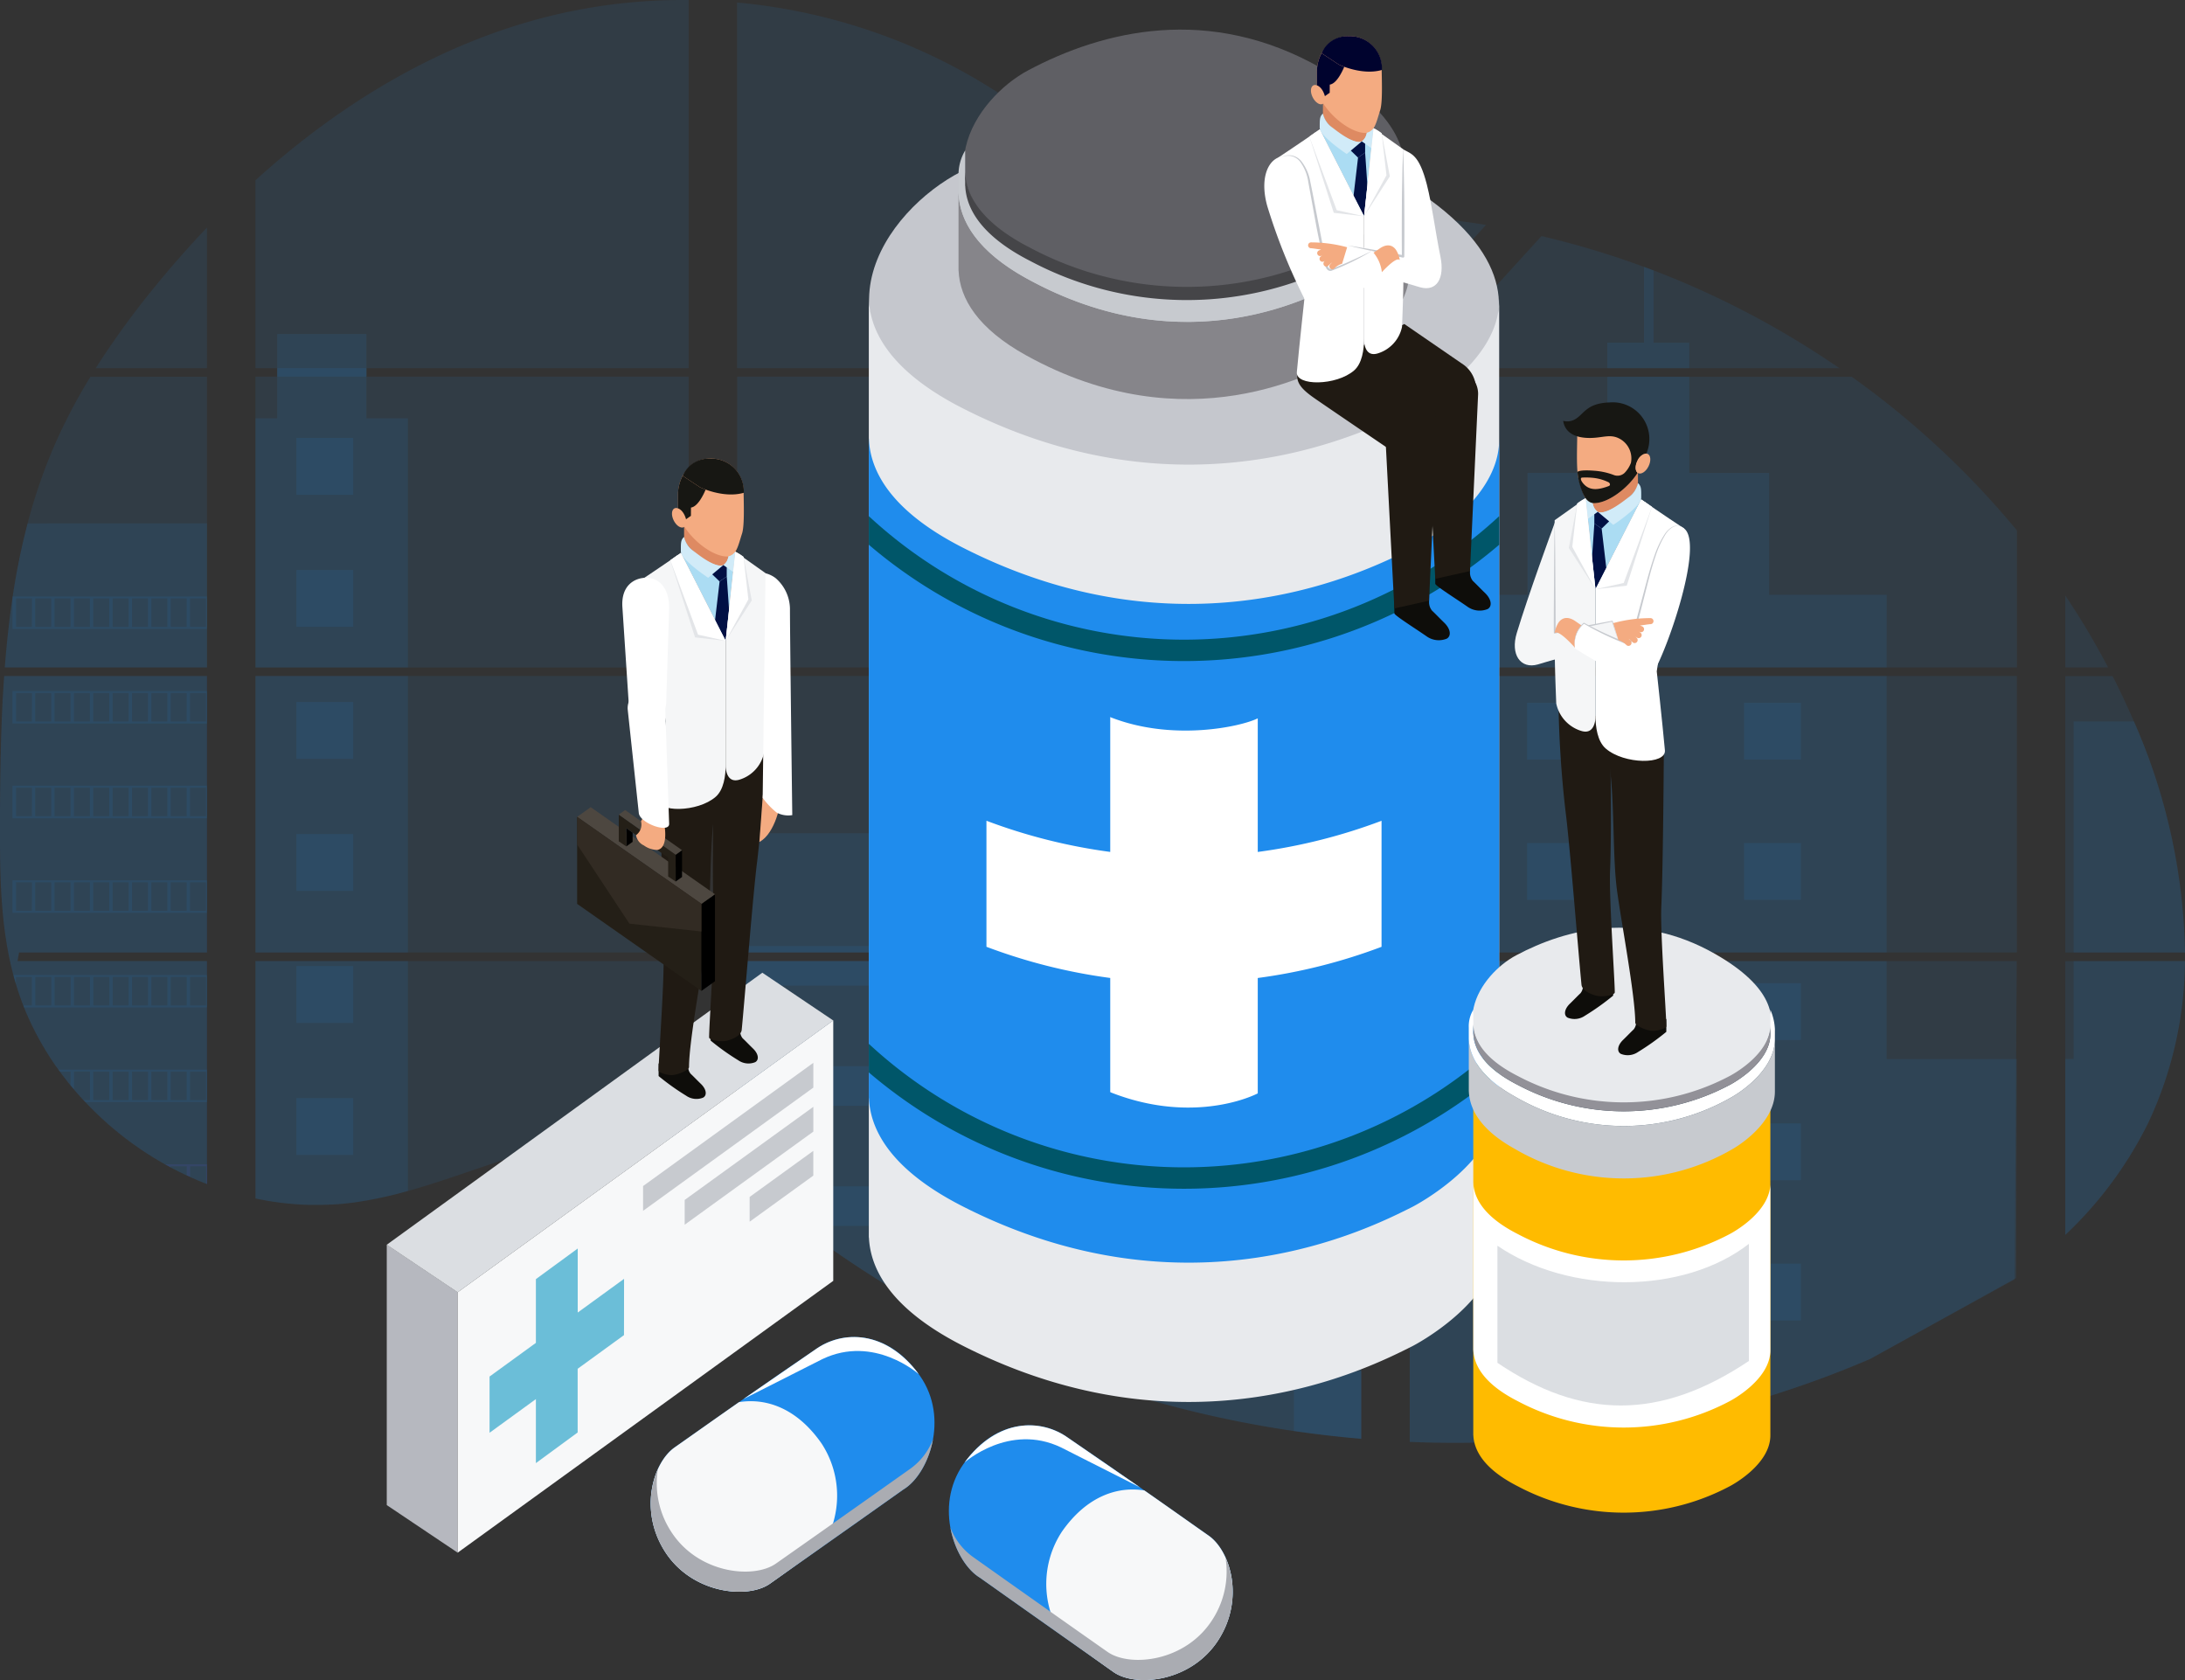 <svg xmlns="http://www.w3.org/2000/svg" width="282.929" height="217.519" viewBox="0 0 282.929 217.519">
  <rect x="0" y="0" width="282.929" height="217.519" fill="#333333" stroke="none"/>
  <g id="Group_6430" data-name="Group 6430" transform="translate(-47.919 -147.5)">
    <path id="Path_1246" data-name="Path 1246" d="M59.538,396.83H85.8v35.8H61.461c-.065.367-.127.738-.194,1.108H85.8v28.871c-.044-.013-.083-.028-.124-.044-.694-.274-1.382-.564-2.07-.875l-.44-.2q-1.035-.489-2.07-1.035c-.241-.127-.481-.259-.719-.393A43.067,43.067,0,0,1,70.058,452c-.088-.085-.171-.176-.259-.259-.419-.456-.831-.916-1.229-1.387l-.44-.518c-.471-.577-.926-1.17-1.369-1.77-.065-.088-.127-.176-.194-.259a38.528,38.528,0,0,1-4.451-8.048c-.036-.085-.067-.179-.1-.259q-.533-1.372-.945-2.769c-.119-.391-.233-.776-.331-1.183-.036-.119-.067-.235-.1-.352C59.173,429.456,59,423.5,59,417.577v-2.07c0-2.394.028-4.8.07-7.21,0-.624.026-1.245.039-1.871q.054-2.383.155-4.767c.016-.443.036-.882.06-1.322a7.492,7.492,0,0,1,.039-.761C59.424,398.654,59.476,397.741,59.538,396.83Z" transform="translate(-11.081 -161.805)" fill="#1f8ced" opacity="0.1"/>
    <path id="Path_1247" data-name="Path 1247" d="M121.307,190.659H106.9a109.212,109.212,0,0,1,7.663-10.548c2.14-2.629,4.4-5.191,6.744-7.66Z" transform="translate(-46.585 4.507)" fill="#1f8ced" opacity="0.1"/>
    <path id="Path_1248" data-name="Path 1248" d="M87.582,247.09v37.644H61.4c0-.109.018-.22.026-.329.023-.3.047-.6.072-.89.028-.347.06-.7.093-1.035s.07-.753.109-1.128.075-.756.119-1.131.083-.75.129-1.123.088-.751.137-1.123c.039-.311.08-.619.122-.929.06-.437.122-.877.189-1.312a1.21,1.21,0,0,1,.028-.194,89.521,89.521,0,0,1,1.928-9.451,69.9,69.9,0,0,1,3.248-9.575,71.883,71.883,0,0,1,4.886-9.41Z" transform="translate(-12.86 -50.816)" fill="#1f8ced" opacity="0.1"/>
    <path id="Path_1249" data-name="Path 1249" d="M186.8,146.146v35.8h56.1v-35.8Zm0,36.906V213.8c.321.067.639.132.955.186.43.083.857.158,1.294.223.083.013.168.026.259.034.171.028.347.052.518.075.432.06.862.109,1.294.148.2.021.411.039.619.054l.5.039h0c.272.021.541.036.807.044.166,0,.331.016.5.021h1.845c.223,0,.445,0,.665-.021h.016a3.486,3.486,0,0,0,.463-.021,1.083,1.083,0,0,0,.129,0,2.676,2.676,0,0,0,.383-.018h.091l.867-.067c.285-.026.572-.06.862-.091l.59-.07a51.618,51.618,0,0,0,7.1-1.511c5.233-1.46,10.352-3.5,15.582-5,6.762-1.928,14.234-2.875,20.768-.518V183.052Zm56.1-76.763V58.628a72.118,72.118,0,0,0-18.227,2.138c-14.205,3.569-26.951,11.309-37.872,21.2v24.326h2.816v1.105H186.8v37.649h56.1V107.395H201.176V106.29Zm72.055-16.1a23.236,23.236,0,0,1-10.168-2.955c-6.043-3.287-10.869-8.362-16.263-12.645a74.666,74.666,0,0,0-39.36-15.639V106.29h80.083l.2-.21Zm7.3-1.294,7.735,8.488V86.671a30.691,30.691,0,0,0-7.725,2.215Zm7.735,132.535V183.052H313.5c-.044-.163-.088-.329-.14-.494.049.166.091.331.137.494H249.174v27.755c.611.453,1.214.929,1.812,1.413h0c.644.518,1.281,1.064,1.92,1.6l.644.533c.308.259.619.518.932.761q.932.756,1.881,1.491c.313.259.634.492.952.735a129.719,129.719,0,0,0,15.949,10.432q1.871,1.035,3.776,2.021c.846.432,1.7.862,2.552,1.278q1.925.939,3.882,1.812h0a142.553,142.553,0,0,0,37.784,11.006q4.345.642,8.724,1.009v-23.47h.259Zm-80.81-114.037v37.646h80.821V107.395Zm0,38.752v35.8h80.821v-35.8Zm87.094-59.522V98.575l9.873-10.833q-4.907-.792-9.873-1.131Zm0,59.535v35.788h78.608v-35.8Zm78.321,78.114.277-41.22h-78.6V245.31a140.964,140.964,0,0,0,15.191-.181h.088q3.623-.228,7.213-.662h.054a132.823,132.823,0,0,0,37.059-9.888m34.16-82.537c-.295-.7-.6-1.387-.916-2.07-.585-1.294-1.2-2.552-1.84-3.809h-6.133v35.786h15.507a77.358,77.358,0,0,0-6.61-29.919Zm-8.889,31.024V218.52a50.789,50.789,0,0,0,10.717-14.453,49.687,49.687,0,0,0,4.777-21.006Zm0-47.338v9.316H426.7a100.937,100.937,0,0,0-5.551-9.329Zm-53.311-42.08c-.409-.155-.818-.313-1.229-.466a112.217,112.217,0,0,0-13.279-3.991l-15.108,16.581h0l-.29.308.194.212h53.772a115.011,115.011,0,0,0-24.052-12.658Zm25.636,13.76h-56.1l-1.1,1.009v36.624h78.618V127.3a112.006,112.006,0,0,0-21.41-19.906Z" transform="translate(-105.807 88.876)" fill="#1f8ced" opacity="0.1"/>
    <path id="Path_1250" data-name="Path 1250" d="M87.582,320.46v18.656H61.4c0-.109.018-.22.026-.329.023-.3.047-.6.072-.89.028-.347.06-.7.093-1.035s.07-.753.109-1.128.075-.756.119-1.131.083-.75.129-1.123.088-.75.137-1.123c.039-.311.08-.619.122-.929.06-.437.122-.877.189-1.312a1.21,1.21,0,0,1,.028-.194,89.518,89.518,0,0,1,1.928-9.451Z" transform="translate(-12.86 -105.199)" fill="#1f8ced" opacity="0.1"/>
    <path id="Path_1251" data-name="Path 1251" d="M59.538,396.83H85.8v35.8H61.461c-.065.367-.127.738-.194,1.108H85.8v28.871c-.044-.013-.083-.028-.124-.044-.694-.274-1.382-.564-2.07-.875l-.44-.2q-1.035-.489-2.07-1.035c-.241-.127-.481-.259-.719-.393A43.067,43.067,0,0,1,70.058,452c-.088-.085-.171-.176-.259-.259-.419-.456-.831-.916-1.229-1.387l-.44-.518c-.471-.577-.926-1.17-1.369-1.77-.065-.088-.127-.176-.194-.259a38.528,38.528,0,0,1-4.451-8.048c-.036-.085-.067-.179-.1-.259q-.533-1.372-.945-2.769c-.119-.391-.233-.776-.331-1.183-.036-.119-.067-.235-.1-.352C59.173,429.456,59,423.5,59,417.577v-2.07c0-2.394.028-4.8.07-7.21,0-.624.026-1.245.039-1.871q.054-2.383.155-4.767c.016-.443.036-.882.06-1.322a7.492,7.492,0,0,1,.039-.761C59.424,398.654,59.476,397.741,59.538,396.83Z" transform="translate(-11.081 -161.805)" fill="#1f8ced" opacity="0.1"/>
    <path id="Path_1252" data-name="Path 1252" d="M159.308,178v32.256H139.56V178h2.816V167.08h11.558V178Z" transform="translate(-58.567 23.661)" fill="#1f8ced" opacity="0.1"/>
    <rect id="Rectangle_3814" data-name="Rectangle 3814" width="19.746" height="35.799" transform="translate(80.995 235.023)" fill="#1f8ced" opacity="0.1"/>
    <path id="Path_1253" data-name="Path 1253" d="M186.8,539.44h19.748V569.2a51.553,51.553,0,0,1-7.1,1.509l-.59.072c-.29.034-.577.062-.862.091s-.58.049-.867.067h-.091c-.124,0-.259.016-.38.018h-.132c-.155,0-.311.016-.466.021h0c-.22.013-.44.016-.665.018H193.56l-.5-.018c-.259,0-.538-.028-.807-.047h0l-.5-.036-.619-.057c-.435-.039-.867-.088-1.294-.148l-.518-.072-.259-.036c-.432-.067-.859-.14-1.294-.223-.318-.054-.634-.122-.955-.186Z" transform="translate(-105.807 -267.509)" fill="#1f8ced" opacity="0.1"/>
    <rect id="Rectangle_3815" data-name="Rectangle 3815" width="16.283" height="36.063" transform="translate(207.904 197.852)" fill="#1f8ced" opacity="0.1"/>
    <path id="Path_1254" data-name="Path 1254" d="M461.4,338.19v35.8H380.58V358.549h43.05v9.109h21.488V338.19Z" transform="translate(-237.213 -103.167)" fill="#1f8ced" opacity="0.1"/>
    <path id="Path_1255" data-name="Path 1255" d="M508.9,576.408h-.259v23.485q-4.374-.37-8.721-1.007a142.56,142.56,0,0,1-37.8-11.03q-5.21-2.345-10.207-5.119a130.26,130.26,0,0,1-15.952-10.432q-1.9-1.46-3.76-2.986c-.857-.707-1.708-1.431-2.57-2.135-.6-.484-1.2-.96-1.812-1.416V538.024h64.323c-.044-.166-.088-.331-.135-.494.049.163.1.329.14.494h16.493v38.369C508.729,576.4,508.814,576.4,508.9,576.408Z" transform="translate(-284.453 -266.093)" fill="#1f8ced" opacity="0.1"/>
    <path id="Path_1256" data-name="Path 1256" d="M873.83,205.238H863.22v-3.3h4.757V192.12q.619.225,1.232.463v9.358h4.622Z" transform="translate(-607.175 -10.072)" fill="#1f8ced" opacity="0.1"/>
    <path id="Path_1257" data-name="Path 1257" d="M826.118,284.734h-52.09l.018.013-.023-.013H764.36V248.671H767.1v26.656h12.513V259.54h10.336V247.09h10.61v12.461h10.336v15.786h15.225Z" transform="translate(-533.899 -50.816)" fill="#1f8ced" opacity="0.1"/>
    <path id="Path_1258" data-name="Path 1258" d="M764.36,396.82v35.8h61.758v-35.8Zm78.523,77.943.085-28.338h-16.85V433.744H764.36v62.239a140.946,140.946,0,0,0,15.191-.181h.088q3.623-.228,7.213-.662h.054a132.823,132.823,0,0,0,37.059-9.888" transform="translate(-533.899 -161.797)" fill="#1f8ced" opacity="0.1"/>
    <path id="Path_1259" data-name="Path 1259" d="M1093.457,539.44h14.407a49.844,49.844,0,0,1-4.78,21A50.806,50.806,0,0,1,1092.37,574.9V552.123h1.087Z" transform="translate(-777.023 -267.509)" fill="#1f8ced" opacity="0.1"/>
    <path id="Path_1260" data-name="Path 1260" d="M1110.985,449.469H1096.57V419.55h7.8A77.454,77.454,0,0,1,1110.985,449.469Z" transform="translate(-780.136 -178.645)" fill="#1f8ced" opacity="0.1"/>
    <rect id="Rectangle_3816" data-name="Rectangle 3816" width="8.724" height="11.307" transform="translate(215.466 207.878)" fill="#1f8ced" opacity="0.1"/>
    <rect id="Rectangle_3817" data-name="Rectangle 3817" width="8.724" height="2.603" transform="translate(215.466 231.314)" fill="#1f8ced" opacity="0.1"/>
    <rect id="Rectangle_3818" data-name="Rectangle 3818" width="8.724" height="7.596" transform="translate(215.466 235.023)" fill="#1f8ced" opacity="0.1"/>
    <rect id="Rectangle_3819" data-name="Rectangle 3819" width="8.724" height="11.307" transform="translate(215.466 254.75)" fill="#1f8ced" opacity="0.1"/>
    <rect id="Rectangle_3820" data-name="Rectangle 3820" width="8.724" height="11.307" transform="translate(215.466 278.186)" fill="#1f8ced" opacity="0.1"/>
    <path id="Path_1261" data-name="Path 1261" d="M715.141,662.847a1.438,1.438,0,0,1,.259.016h-.259v2.627H706.42V654.17h8.721Z" transform="translate(-490.954 -352.547)" fill="#1f8ced" opacity="0.1"/>
    <path id="Path_1262" data-name="Path 1262" d="M715.141,744.71v8.734q-4.374-.37-8.721-1.007V744.71Z" transform="translate(-490.954 -419.656)" fill="#1f8ced" opacity="0.1"/>
    <rect id="Rectangle_3821" data-name="Rectangle 3821" width="37.388" height="0.831" transform="translate(143.367 269.993)" fill="#1f8ced" opacity="0.1"/>
    <rect id="Rectangle_3822" data-name="Rectangle 3822" width="37.388" height="3.183" transform="translate(143.367 271.929)" fill="#1f8ced" opacity="0.1"/>
    <rect id="Rectangle_3823" data-name="Rectangle 3823" width="37.388" height="5.119" transform="translate(143.367 285.547)" fill="#1f8ced" opacity="0.1"/>
    <path id="Path_1263" data-name="Path 1263" d="M470.386,652.15v5.119H441.143q-1.9-1.455-3.763-2.987c-.857-.706-1.705-1.431-2.57-2.132Z" transform="translate(-289.634 -351.05)" fill="#1f8ced" opacity="0.1"/>
    <path id="Path_1264" data-name="Path 1264" d="M534.211,712.218v5.114h-3.087q-5.2-2.347-10.2-5.122Z" transform="translate(-353.46 -395.567)" fill="#1f8ced" opacity="0.1"/>
    <rect id="Rectangle_3824" data-name="Rectangle 3824" width="7.36" height="7.36" transform="translate(245.654 238.493)" fill="#1f8ced" opacity="0.1"/>
    <rect id="Rectangle_3825" data-name="Rectangle 3825" width="7.36" height="7.36" transform="translate(86.295 204.2)" fill="#1f8ced" opacity="0.1"/>
    <rect id="Rectangle_3826" data-name="Rectangle 3826" width="7.36" height="7.36" transform="translate(86.295 221.296)" fill="#1f8ced" opacity="0.1"/>
    <rect id="Rectangle_3827" data-name="Rectangle 3827" width="7.36" height="7.36" transform="translate(86.295 238.392)" fill="#1f8ced" opacity="0.1"/>
    <rect id="Rectangle_3828" data-name="Rectangle 3828" width="7.36" height="7.36" transform="translate(86.295 255.485)" fill="#1f8ced" opacity="0.1"/>
    <rect id="Rectangle_3829" data-name="Rectangle 3829" width="7.36" height="7.36" transform="translate(86.295 272.581)" fill="#1f8ced" opacity="0.1"/>
    <rect id="Rectangle_3830" data-name="Rectangle 3830" width="7.36" height="7.36" transform="translate(86.295 289.677)" fill="#1f8ced" opacity="0.1"/>
    <rect id="Rectangle_3831" data-name="Rectangle 3831" width="7.36" height="7.36" transform="translate(273.751 238.493)" fill="#1f8ced" opacity="0.1"/>
    <rect id="Rectangle_3832" data-name="Rectangle 3832" width="7.36" height="7.36" transform="translate(245.654 256.647)" fill="#1f8ced" opacity="0.1"/>
    <rect id="Rectangle_3833" data-name="Rectangle 3833" width="7.36" height="7.36" transform="translate(273.751 256.647)" fill="#1f8ced" opacity="0.1"/>
    <rect id="Rectangle_3834" data-name="Rectangle 3834" width="7.36" height="7.36" transform="translate(245.654 274.799)" fill="#1f8ced" opacity="0.1"/>
    <rect id="Rectangle_3835" data-name="Rectangle 3835" width="7.36" height="7.36" transform="translate(273.751 274.799)" fill="#1f8ced" opacity="0.1"/>
    <rect id="Rectangle_3836" data-name="Rectangle 3836" width="7.36" height="7.36" transform="translate(245.654 292.953)" fill="#1f8ced" opacity="0.1"/>
    <rect id="Rectangle_3837" data-name="Rectangle 3837" width="7.36" height="7.36" transform="translate(273.751 292.953)" fill="#1f8ced" opacity="0.1"/>
    <rect id="Rectangle_3838" data-name="Rectangle 3838" width="7.36" height="7.36" transform="translate(245.654 311.107)" fill="#1f8ced" opacity="0.1"/>
    <rect id="Rectangle_3839" data-name="Rectangle 3839" width="7.36" height="7.36" transform="translate(273.751 311.107)" fill="#1f8ced" opacity="0.1"/>
    <path id="Path_1265" data-name="Path 1265" d="M775.83,707.076V702.33h7.357V706.4Z" transform="translate(-530.176 -373.071)" fill="#1f8ced" opacity="0.1"/>
    <path id="Path_1266" data-name="Path 1266" d="M65.24,357v4.211H90.428V357Zm2.51,3.947H65.7v-3.688h2.07Zm2.508,0h-2.07v-3.688h2.07Zm2.5,0H70.69v-3.688h2.07Zm2.508,0H73.2v-3.688h2.07Zm2.505,0H75.7v-3.688h2.07Zm2.508,0h-2.07v-3.688h2.07Zm2.508,0h-2.07v-3.688h2.07Zm2.505,0h-2.07v-3.688h2.07Zm2.505,0h-2.07v-3.688H87.8Zm2.505,0h-2.07v-3.688H90.3Z" transform="translate(-15.706 -132.283)" fill="#1f8ced" opacity="0.1"/>
    <path id="Path_1267" data-name="Path 1267" d="M65.24,404.34v4.211H90.428V404.34Zm2.51,3.944H65.7v-3.677h2.07Zm2.508,0h-2.07v-3.677h2.07Zm2.5,0H70.69v-3.677h2.07Zm2.508,0H73.2v-3.677h2.07Zm2.505,0H75.7v-3.677h2.07Zm2.508,0h-2.07v-3.677h2.07Zm2.508,0h-2.07v-3.677h2.07Zm2.505,0h-2.07v-3.677h2.07Zm2.505,0h-2.07v-3.677H87.8Zm2.505,0h-2.07v-3.677H90.3Z" transform="translate(-15.706 -167.371)" fill="#1f8ced" opacity="0.1"/>
    <path id="Path_1268" data-name="Path 1268" d="M65.24,451.7v4.218H90.428V451.7Zm2.51,3.944H65.7v-3.68h2.07Zm2.508,0h-2.07v-3.68h2.07Zm2.5,0H70.69v-3.68h2.07Zm2.508,0H73.2v-3.68h2.07Zm2.505,0H75.7v-3.68h2.07Zm2.508,0h-2.07v-3.68h2.07Zm2.508,0h-2.07v-3.68h2.07Zm2.505,0h-2.07v-3.68h2.07Zm2.505,0h-2.07v-3.68H87.8Zm2.505,0h-2.07v-3.68H90.3Z" transform="translate(-15.706 -202.475)" fill="#1f8ced" opacity="0.1"/>
    <path id="Path_1269" data-name="Path 1269" d="M65.24,499.06v4.205H90.428V499.06ZM67.75,503H65.7v-3.683h2.07Zm2.508,0h-2.07v-3.683h2.07Zm2.5,0H70.69v-3.683h2.07Zm2.508,0H73.2v-3.683h2.07Zm2.505,0H75.7v-3.683h2.07Zm2.508,0h-2.07v-3.683h2.07Zm2.508,0h-2.07v-3.683h2.07Zm2.505,0h-2.07v-3.683h2.07Zm2.505,0h-2.07v-3.683H87.8Zm2.505,0h-2.07v-3.683H90.3Z" transform="translate(-15.706 -237.579)" fill="#1f8ced" opacity="0.1"/>
    <path id="Path_1270" data-name="Path 1270" d="M65.66,546.41c.1.4.215.792.334,1.183v-.919h2.07v3.68H66.957c.034.085.067.179.1.259H90.74v-4.2Zm4.917,3.944h-2.07v-3.68h2.07Zm2.5,0h-2.07v-3.68h2.07Zm2.508,0H73.512v-3.68h2.07Zm2.505,0h-2.07v-3.68h2.07Zm2.508,0H78.53v-3.68H80.6Zm2.508,0h-2.07v-3.68h2.07Zm2.505,0h-2.07v-3.68h2.07Zm2.505,0h-2.07v-3.68h2.07Zm2.505,0h-2.07v-3.68h2.07Z" transform="translate(-16.017 -272.675)" fill="#1f8ced" opacity="0.1"/>
    <path id="Path_1271" data-name="Path 1271" d="M88.26,593.77c.065.083.127.176.194.259h1.369V595.8c.148.176.292.352.443.518v-2.3h2.07v3.693H91.5c.083.085.163.176.259.259H107.5v-4.2Zm6.576,3.941h-2.07v-3.677h2.07Zm2.508,0h-2.07v-3.677h2.07Zm2.508,0h-2.07v-3.677h2.07Zm2.505,0h-2.07v-3.677h2.07Zm2.505,0h-2.07v-3.677h2.07Zm2.505,0H105.3v-3.677h2.07Z" transform="translate(-32.769 -307.778)" fill="#1f8ced" opacity="0.1"/>
    <path id="Path_1272" data-name="Path 1272" d="M141.65,641.12c.236.135.476.259.719.393v-.129h2.07v1.165l.44.2v-1.369h2.07v2.239a.645.645,0,0,0,.124.047V641.12Z" transform="translate(-72.342 -342.875)" fill="#6c63ff" opacity="0.1"/>
    <path id="Path_1273" data-name="Path 1273" d="M354.03,281.539Zm-15.942,76.38Zm-16.633-38.863c.049.166.091.331.137.494h0C321.552,319.388,321.508,319.222,321.456,319.056Zm32.574-37.525ZM197.72,242.78v1.105h11.56V242.78ZM338.089,357.919Zm-16.633-38.863c.049.166.091.331.137.494h0C321.552,319.388,321.508,319.222,321.456,319.056Zm32.574-37.525Zm-15.942,76.38Zm-16.633-38.855c.049.166.091.331.137.494h0C321.552,319.388,321.508,319.222,321.456,319.056Z" transform="translate(-113.901 -47.622)" fill="#1f8ced" opacity="0.1"/>
    <path id="Path_1359" data-name="Path 1359" d="M881.39,451Z" transform="translate(-620.643 -201.956)" fill="#ffb0b1"/>
    <path id="Path_1360" data-name="Path 1360" d="M880.74,451.48l.078-.08Z" transform="translate(-620.161 -202.253)" fill="#ffb0b1"/>
    <path id="Path_1370" data-name="Path 1370" d="M861.607,428.943h0a.662.662,0,0,1,.831.43l2.241,7.06-.168,1.108.163.171.223-1.478-2.254-7.06a.663.663,0,0,0-.828-.43h0a.662.662,0,0,0-.344.259.9.9,0,0,1,.137-.06Z" transform="translate(-605.878 -185.437)" fill="#fff" opacity="0.1"/>
    <g id="Group_4807" data-name="Group 4807" transform="translate(160.42 151.334)">
      <g id="Group_4806" data-name="Group 4806" transform="translate(0)">
        <g id="Group_4802" data-name="Group 4802" transform="translate(0 11.202)">
          <path id="Path_1375" data-name="Path 1375" d="M181.636,70.126c-9.7,4.92-21.276,20.521.263,32.4,29.15,16.077,52.549,3.079,58.12.048.475-.264,27.55-15.585-4.1-32.806C215.116,58.449,195.459,63.12,181.636,70.126Z" transform="translate(-169.66 -62.95)" fill="#c5c7cd"/>
          <path id="Path_1376" data-name="Path 1376" d="M251.259,100.078c.138,8.261-10.934,14.024-11.235,14.175-5.573,2.794-28.988,14.762-58.157-.042-8.75-4.439-12.041-9.449-12.213-14.133h-.012v120.8a.7.7,0,0,1,0,.1v.567l.014-.014c.212,4.661,3.512,9.633,12.208,14.045,29.171,14.8,52.583,2.835,58.153.037.3-.152,11.29-5.869,11.24-14.076l.009.008V100.078Z" transform="translate(-169.643 -76.35)" fill="#e8eaed"/>
          <g id="Group_4801" data-name="Group 4801" transform="translate(0 41.762)">
            <path id="Path_1377" data-name="Path 1377" d="M251.262,128.295c.134,8.258-10.938,14.025-11.239,14.175-5.572,2.8-28.985,14.764-58.157-.042-8.747-4.439-12.041-9.449-12.21-14.133h-.014v84.73a.7.7,0,0,1,0,.1v.565l.014-.012c.206,4.661,3.509,9.633,12.208,14.043,29.174,14.8,52.583,2.838,58.156.04.3-.151,11.287-5.87,11.238-14.076l.009.006v-85.4Z" transform="translate(-169.643 -128.295)" fill="#1f8ced"/>
            <path id="Path_1378" data-name="Path 1378" d="M169.643,143.98v3.706a62.824,62.824,0,0,0,81.625,0v-3.7a60.075,60.075,0,0,1-81.625,0Z" transform="translate(-169.643 -133.956)" fill="#005669"/>
            <path id="Path_1379" data-name="Path 1379" d="M169.643,250.881v3.705a62.822,62.822,0,0,0,81.625,0v-3.7a60.075,60.075,0,0,1-81.625,0Z" transform="translate(-169.643 -172.536)" fill="#005669"/>
          </g>
        </g>
        <g id="Group_4805" data-name="Group 4805" transform="translate(11.614)">
          <path id="Path_1380" data-name="Path 1380" d="M197.229,50.687c-6.785,3.61-14.881,15.057.185,23.77,20.386,11.8,36.75,2.26,40.645.038.336-.193,19.267-11.435-2.866-24.07C220.646,42.119,206.9,45.547,197.229,50.687Z" transform="translate(-188.198 -45.422)" fill="#5f5f64"/>
          <g id="Group_4804" data-name="Group 4804" transform="translate(0 15.639)">
            <g id="Group_4803" data-name="Group 4803" transform="translate(0 5.49)">
              <path id="Path_1381" data-name="Path 1381" d="M246.208,78.482c.1,6.451-7.822,10.954-8.041,11.073-3.989,2.183-20.741,11.532-41.612-.031-6.26-3.471-8.615-7.384-8.738-11.042h0v10.08l.006-.013c.15,3.64,2.512,7.523,8.734,10.972,20.87,11.561,37.623,2.212,41.612.031.215-.116,8.076-4.586,8.041-11l.006.006V78.482Z" transform="translate(-187.815 -78.482)" fill="#86858a"/>
            </g>
            <path id="Path_1382" data-name="Path 1382" d="M246.214,73.6a10.705,10.705,0,0,0-.862-3.707v4.6l-.006-.006c.033,5.7-7.592,9.669-7.8,9.775a43.133,43.133,0,0,1-40.383-.027c-6.034-3.064-8.333-6.518-8.474-9.752l-.012.01V74.1a.346.346,0,0,0,0-.073V69.9a6.171,6.171,0,0,0-.858,3.38v2.106h0c.123,3.658,2.478,7.571,8.738,11.042,20.87,11.563,37.623,2.214,41.612.031.219-.119,8.14-4.622,8.041-11.073h.006V73.6Z" transform="translate(-187.815 -69.892)" fill="#c7cacf"/>
            <path id="Path_1383" data-name="Path 1383" d="M238.026,84.192a43.135,43.135,0,0,1-40.383-.027c-6.034-3.064-8.333-6.516-8.474-9.752l-.012.012v1.236a.347.347,0,0,1,0,.073v.394l.012-.01c.142,3.234,2.44,6.688,8.474,9.752a43.133,43.133,0,0,0,40.383.027c.212-.106,7.837-4.077,7.8-9.775l.006.006v-1.7l-.006-.006C245.862,80.116,238.237,84.086,238.026,84.192Z" transform="translate(-188.299 -71.524)" fill="#454548"/>
          </g>
        </g>
      </g>
      <path id="Path_1384" data-name="Path 1384" d="M244.636,198.117a72.375,72.375,0,0,1-16.029,4.036v-17.3c-2.151,1.076-10.97,3.01-18.993-.115a.821.821,0,0,1-.109-.058v17.469a72.47,72.47,0,0,1-16.029-4.036v16.319a72.365,72.365,0,0,0,16.029,4.037v14.772a.831.831,0,0,0,.109.058c9.443,3.706,16.842,1.188,18.993.114V218.473a72.271,72.271,0,0,0,16.029-4.037Z" transform="translate(-178.245 -95.682)" fill="#fff"/>
    </g>
    <g id="Group_4809" data-name="Group 4809" transform="translate(98 273.441)">
      <path id="Path_1385" data-name="Path 1385" d="M81.156,331.45l-9.182-6.161V291.564l9.182,6.162Z" transform="translate(-71.974 -256.361)" fill="#b6b8bf"/>
      <path id="Path_1386" data-name="Path 1386" d="M86.341,315.055l48.633-35.194V246.136l-48.633,35.2Z" transform="translate(-77.159 -239.966)" fill="#f7f8f9"/>
      <g id="Group_4808" data-name="Group 4808" transform="translate(33.189 11.665)">
        <path id="Path_1387" data-name="Path 1387" d="M123.905,273.9l22.046-15.954v-3.208l-22.046,15.954Z" transform="translate(-123.905 -254.735)" fill="#c7cacf"/>
        <path id="Path_1388" data-name="Path 1388" d="M132.336,275.708v3.208l16.658-12.054v-3.208Z" transform="translate(-126.948 -257.954)" fill="#c7cacf"/>
        <path id="Path_1389" data-name="Path 1389" d="M145.5,278.537v3.208l8.242-5.964v-3.208Z" transform="translate(-131.701 -261.173)" fill="#c7cacf"/>
      </g>
      <path id="Path_1390" data-name="Path 1390" d="M120.606,236.482h0L71.974,271.7l9.182,6.16h0l48.633-35.194Z" transform="translate(-71.974 -236.482)" fill="#dbdee2"/>
      <path id="Path_1391" data-name="Path 1391" d="M110.216,296.282l-6,4.36v-8.291L98.8,296.32v8.25l-6,4.359v7.28l6-4.359v8.29l5.408-3.968v-8.248l6-4.359Z" transform="translate(-79.489 -256.645)" fill="#6bbed8"/>
    </g>
    <g id="Group_4810" data-name="Group 4810" transform="translate(132.178 320.61)">
      <path id="Path_1392" data-name="Path 1392" d="M147.107,311.673c-7.287,4.931-11.623,8.043-18.558,12.907-2.769,1.943-4.678,8.081-1.273,13.454,3.481,5.493,10.707,6.227,13.6,4.2,7.509-5.267,17.29-12.2,17.29-12.2,3.242-1.937,6.01-9.191,2.157-14.711C156.063,309.21,150.214,309.57,147.107,311.673Z" transform="translate(-125.452 -310.288)" fill="#1f8ced"/>
      <path id="Path_1393" data-name="Path 1393" d="M147.565,328.749c-3.289-4.714-7.345-5.884-10.683-5.336-3.991,2.786-5.387,3.793-8.333,5.859-2.769,1.943-4.678,8.081-1.273,13.454,3.481,5.493,10.707,6.227,13.6,4.2,2.42-1.7,3.312-2.41,6.858-4.9A12.332,12.332,0,0,0,147.565,328.749Z" transform="translate(-125.452 -314.98)" fill="#f7f8f9"/>
      <path id="Path_1394" data-name="Path 1394" d="M158.948,334.9s-9.783,6.938-17.29,12.2c-2.9,2.029-10.121,1.3-13.6-4.2a11.458,11.458,0,0,1-1.674-8.044,11.314,11.314,0,0,0,.892,10.647c3.479,5.493,10.706,6.227,13.6,4.2,7.506-5.267,17.29-12.2,17.29-12.2,1.716-1.025,3.3-3.542,3.838-6.5A8.349,8.349,0,0,1,158.948,334.9Z" transform="translate(-125.452 -317.763)" fill="#aaacb2" style="mix-blend-mode: multiply;isolation: isolate"/>
      <path id="Path_1395" data-name="Path 1395" d="M153.512,311.928l-9.268,6.387,10.206-5.163c6.72-3.223,12.507,1.954,12.507,1.954C162.624,309.306,157.009,309.411,153.512,311.928Z" transform="translate(-132.234 -310.288)" fill="#fff" style="mix-blend-mode: soft-light;isolation: isolate"/>
    </g>
    <g id="Group_4811" data-name="Group 4811" transform="translate(170.786 332.04)">
      <path id="Path_1396" data-name="Path 1396" d="M200.955,329.559c7.288,4.932,11.623,8.043,18.558,12.907,2.77,1.944,4.678,8.081,1.274,13.454-3.482,5.493-10.707,6.227-13.6,4.2-7.51-5.267-17.291-12.206-17.291-12.206-3.242-1.937-6.011-9.191-2.156-14.711C192,327.095,197.847,327.455,200.955,329.559Z" transform="translate(-185.863 -328.173)" fill="#1f8ced"/>
      <path id="Path_1397" data-name="Path 1397" d="M207.615,346.635c3.289-4.715,7.346-5.884,10.684-5.336,3.991,2.786,5.386,3.792,8.332,5.859,2.77,1.944,4.678,8.081,1.274,13.454-3.482,5.493-10.707,6.227-13.6,4.2-2.421-1.7-3.313-2.411-6.859-4.9A12.335,12.335,0,0,1,207.615,346.635Z" transform="translate(-192.98 -332.865)" fill="#f7f8f9"/>
      <path id="Path_1398" data-name="Path 1398" d="M189.224,352.785s9.784,6.938,17.291,12.2c2.894,2.03,10.12,1.3,13.6-4.2a11.462,11.462,0,0,0,1.673-8.044A11.313,11.313,0,0,1,220.9,363.4c-3.48,5.493-10.707,6.227-13.6,4.2-7.507-5.267-17.291-12.206-17.291-12.206-1.716-1.025-3.3-3.542-3.838-6.5A8.358,8.358,0,0,0,189.224,352.785Z" transform="translate(-185.972 -335.649)" fill="#aaacb2" style="mix-blend-mode: multiply;isolation: isolate"/>
      <path id="Path_1399" data-name="Path 1399" d="M202.476,329.814l9.267,6.387-10.205-5.163c-6.721-3.223-12.508,1.953-12.508,1.953C193.363,327.191,198.979,327.3,202.476,329.814Z" transform="translate(-187.006 -328.173)" fill="#fff" style="mix-blend-mode: soft-light;isolation: isolate"/>
    </g>
    <g id="Group_4826" data-name="Group 4826" transform="translate(211.629 152.184)">
      <g id="Group_4814" data-name="Group 4814" transform="translate(9.699 37.27)">
        <path id="Path_1400" data-name="Path 1400" d="M281.092,110.364l-7.713-5.3-8.434,4.322,11.237,7.685c1.736,1.3,4.4.52,5.7-1.215A3.927,3.927,0,0,0,281.092,110.364Z" transform="translate(-264.946 -105.068)" fill="#201a13"/>
        <g id="Group_4813" data-name="Group 4813" transform="translate(12.439 30.405)">
          <g id="Group_4812" data-name="Group 4812">
            <path id="Path_1401" data-name="Path 1401" d="M291.19,159.14a2.716,2.716,0,0,1-2.583-.286c-1.36-.955-4.2-2.728-4.2-2.993v-3.218H288.9s.008,1.6.008,1.708a1.71,1.71,0,0,0,.375,1.155c.5.471.768.773,1.58,1.563C291.716,157.9,291.794,158.806,291.19,159.14Z" transform="translate(-284.409 -152.643)" fill="#0e0d0a"/>
          </g>
        </g>
        <path id="Path_1402" data-name="Path 1402" d="M288.29,140.408l1.05-22.887a3.156,3.156,0,1,0-6.311,0l-.331,2.944,1.094,20.946Z" transform="translate(-271.353 -108.423)" fill="#201a13"/>
      </g>
      <g id="Group_4817" data-name="Group 4817" transform="translate(4.262 40.794)">
        <path id="Path_1403" data-name="Path 1403" d="M272.727,116.188l-7.713-5.3-8.1-.309s-.256,1.713-.444,2.875c-.2,1.256.628,2.12,2.273,3.26,1.887,1.308,9.076,6.181,9.076,6.181,1.734,1.3,4.4.518,5.7-1.216A3.923,3.923,0,0,0,272.727,116.188Z" transform="translate(-256.438 -110.582)" fill="#201a13"/>
        <g id="Group_4816" data-name="Group 4816" transform="translate(12.581 30.716)">
          <g id="Group_4815" data-name="Group 4815">
            <path id="Path_1404" data-name="Path 1404" d="M282.906,165.14a2.72,2.72,0,0,1-2.585-.286c-1.363-.955-4.2-2.727-4.2-2.993v-3.217h4.492s.006,1.6.006,1.708a1.727,1.727,0,0,0,.375,1.153c.5.47.768.772,1.58,1.563C283.431,163.9,283.509,164.8,282.906,165.14Z" transform="translate(-276.124 -158.644)" fill="#0e0d0a"/>
          </g>
        </g>
        <path id="Path_1405" data-name="Path 1405" d="M280,146.406l1.051-22.886a3.157,3.157,0,1,0-6.314,0l-.328,2.944,1.094,20.945Z" transform="translate(-262.925 -114.112)" fill="#201a13"/>
      </g>
      <g id="Group_4822" data-name="Group 4822" transform="translate(1.796)">
        <g id="Group_4820" data-name="Group 4820">
          <path id="Path_1406" data-name="Path 1406" d="M261.009,65.542l6.963-.15L266.744,76.8Z" transform="translate(-255.621 -53.479)" fill="#abdcf3"/>
          <g id="Group_4818" data-name="Group 4818" transform="translate(0 11.913)">
            <path id="Path_1407" data-name="Path 1407" d="M271.208,65.392,269.98,76.8l0,16.059s0,2.225,1.749,1.7a4.573,4.573,0,0,0,3.169-3.456c.21-5.581.2-5.487.2-15.227l-.006-7.727Z" transform="translate(-258.858 -65.392)" fill="#fff"/>
            <path id="Path_1408" data-name="Path 1408" d="M263.7,76.882l-5.735-11.255c-2.365,1.661-5.388,3.655-5.388,3.655l2.242,9.882,1.2,8.007s-.694,6.316-1.022,9.889c-.164,1.82,5.116,1.788,7.424-.224,1.016-.89,1.281-2.65,1.281-4.157Z" transform="translate(-252.579 -65.477)" fill="#fff"/>
          </g>
          <g id="Group_4819" data-name="Group 4819" transform="translate(4.248)">
            <path id="Path_1409" data-name="Path 1409" d="M266.958,52.9a5.032,5.032,0,0,0-2.007-.41,3.55,3.55,0,0,0-3.3,3.764v2.592c0,1.246,2.716,3.31,4.385,3.644a.946.946,0,0,0,.646-.045,1.488,1.488,0,0,0,.481-.55,4.078,4.078,0,0,0,.248-1.06Z" transform="translate(-260.101 -48.823)" fill="#de8a62"/>
            <path id="Path_1410" data-name="Path 1410" d="M264.482,46.752c-2.4,0-4.054,2.225-4.054,4.621v1.692c0,2.678,3.882,6.215,6.279,6.215,1.2,0,1.423-1.441,1.909-2.924.353-1.074.2-4.161.2-5.481A4.161,4.161,0,0,0,264.482,46.752Z" transform="translate(-259.66 -46.752)" fill="#f4ab81"/>
            <path id="Path_1411" data-name="Path 1411" d="M260.838,57.542c.333.666.292,1.361-.09,1.552s-.963-.19-1.3-.856-.294-1.361.088-1.553S260.506,56.876,260.838,57.542Z" transform="translate(-259.226 -50.319)" fill="#f4ab81"/>
          </g>
          <path id="Path_1412" data-name="Path 1412" d="M261.418,62.435a3.077,3.077,0,0,0,1.2,1.791c1.068.839,2.929,2.21,3.829,1.808L264.5,67.663s-3.5-2.308-3.5-3.382C261.009,63.249,260.972,62.811,261.418,62.435Z" transform="translate(-255.621 -52.412)" fill="#d1ebf8"/>
          <path id="Path_1413" data-name="Path 1413" d="M270.175,65.993a1.776,1.776,0,0,1-.653,1.108l1.25.881.272-2.59A1.576,1.576,0,0,1,270.175,65.993Z" transform="translate(-258.694 -53.479)" fill="#d1ebf8"/>
        </g>
        <path id="Path_1414" data-name="Path 1414" d="M263.252,51.663,261.03,50.2a5.133,5.133,0,0,0-.6,2.419v1.692c0,.016,0,.033,0,.05.778.288,1.031,1.4,1.031,1.4l.624-.438.008-1.059c.869-.112,1.6-1.648,1.875-2.3A7.708,7.708,0,0,1,263.252,51.663Z" transform="translate(-255.412 -47.995)" fill="#00032e"/>
        <path id="Path_1415" data-name="Path 1415" d="M269.193,51.125h0c0-.088,0-.173,0-.25a4.162,4.162,0,0,0-4.341-4.123,3.625,3.625,0,0,0-3.481,2.2l2.222,1.466S266.575,51.88,269.193,51.125Z" transform="translate(-255.752 -46.752)" fill="#00032e"/>
        <g id="Group_4821" data-name="Group 4821" transform="translate(9.41 13.622)">
          <path id="Path_1416" data-name="Path 1416" d="M269.154,69.519V68.37l-.433-.3-1.419,1.19.933.906Z" transform="translate(-267.303 -68.066)" fill="#011044"/>
          <path id="Path_1417" data-name="Path 1417" d="M268.435,70.982l-.58,4.937,1.361,2.663.434-3.919-.3-4.324Z" transform="translate(-267.502 -68.887)" fill="#011044"/>
        </g>
        <path id="Path_1418" data-name="Path 1418" d="M262.062,76.612l-3.157-9.864.884-.634,6.2,10.944Z" transform="translate(-254.862 -53.74)" fill="#e3e5e8" style="mix-blend-mode: multiply;isolation: isolate"/>
        <path id="Path_1419" data-name="Path 1419" d="M269.983,76.8l3.337-5.172-1.057-5.574-1.053-.659Z" transform="translate(-258.86 -53.479)" fill="#e3e5e8" style="mix-blend-mode: multiply;isolation: isolate"/>
        <path id="Path_1420" data-name="Path 1420" d="M265.985,76.882l-3.541-.788-3.539-9.521,1.344-.946Z" transform="translate(-254.862 -53.564)" fill="#fff"/>
        <path id="Path_1421" data-name="Path 1421" d="M269.983,76.8l2.9-5.308-.619-5.437a4.53,4.53,0,0,0-1.053-.66Z" transform="translate(-258.86 -53.479)" fill="#fff"/>
      </g>
      <g id="Group_4825" data-name="Group 4825" transform="translate(0 14.67)">
        <path id="Path_1422" data-name="Path 1422" d="M278.244,83.595c-.687-3.371-1.088-6.719-1.765-9.363-.989-3.86-2.012-3.945-3.028-4.526V83.549l-7.214-1.434-.771,2.536,8.942,2.537,1.19.357C277.776,88.155,278.808,86.367,278.244,83.595Z" transform="translate(-255.434 -69.706)" fill="#fff"/>
        <g id="Group_4823" data-name="Group 4823" transform="translate(10.762)" style="mix-blend-mode: multiply;isolation: isolate">
          <path id="Path_1423" data-name="Path 1423" d="M273.822,69.706c.044,1.154.08,2.307.1,3.461s.052,2.307.052,3.461c.02,2.307.026,4.614,0,6.921a.155.155,0,0,1-.155.155.148.148,0,0,1-.029,0c-1.2-.24-2.4-.506-3.6-.766s-2.393-.536-3.587-.819c1.211.194,2.422.393,3.628.614s2.414.429,3.616.668l-.185.152c-.024-2.307-.017-4.614,0-6.921,0-1.154.036-2.307.052-3.461S273.778,70.86,273.822,69.706Z" transform="translate(-266.608 -69.706)" fill="#c7cacf"/>
        </g>
        <path id="Path_1424" data-name="Path 1424" d="M272.463,92.87s2.1-2.411,2.559-1.824a3.333,3.333,0,0,0-.523-1.381c-.522-.687-1.278-.68-2.069-.135s-1.3.893-1.3.893Z" transform="translate(-257.48 -76.718)" fill="#f4ab81"/>
        <path id="Path_1425" data-name="Path 1425" d="M265.006,86.961s-4.384,2.064-7.658,3.515a1.986,1.986,0,0,1-2.4-1.035,76.243,76.243,0,0,1-4.8-11.986c-.927-3.36-.029-5.648,1.418-6.262,2.559-1.087,3.525,1.352,3.882,3.165.468,2.381,1.756,9.656,2.227,10.885.175.458.414.583.8.437a45.779,45.779,0,0,0,5.174-2.461A4.779,4.779,0,0,1,265.006,86.961Z" transform="translate(-249.769 -70.146)" fill="#fff"/>
        <g id="Group_4824" data-name="Group 4824" transform="translate(1.95 0.744)" style="mix-blend-mode: multiply;isolation: isolate">
          <path id="Path_1426" data-name="Path 1426" d="M252.821,71.174a2.869,2.869,0,0,1,1.458-.293,2.126,2.126,0,0,1,1.333.693,5.949,5.949,0,0,1,1.22,2.746c.405,1.949.757,3.906,1.15,5.854.185.976.371,1.952.575,2.923.1.486.206.971.326,1.449a5.6,5.6,0,0,0,.208.695c.086.212.208.367.4.342a3.878,3.878,0,0,0,.67-.222l.689-.275c.458-.19.911-.39,1.363-.6q1.36-.606,2.689-1.288a31.916,31.916,0,0,1-5.387,2.649.572.572,0,0,1-.45-.141,1.053,1.053,0,0,1-.243-.358,5.717,5.717,0,0,1-.229-.73c-.127-.485-.237-.971-.345-1.458-.213-.973-.412-1.948-.605-2.924l-1.071-5.868a5.783,5.783,0,0,0-1.083-2.685,2,2,0,0,0-1.218-.722A2.822,2.822,0,0,0,252.821,71.174Z" transform="translate(-252.821 -70.869)" fill="#c7cacf"/>
        </g>
        <path id="Path_1427" data-name="Path 1427" d="M263.7,89.155a17.965,17.965,0,0,0-4.678-.63.38.38,0,0,0,.013.761c.213,0,1.108.158,1.317.167-.1.036-.2.073-.305.12a.379.379,0,0,0,.314.69c.038-.015.072-.026.109-.042-.066.044-.13.084-.195.134a.376.376,0,0,0-.07.532.367.367,0,0,0,.3.149.376.376,0,0,0,.229-.078c.058-.043.114-.077.17-.113-.061.061-.124.118-.183.186a.381.381,0,0,0,.291.626.374.374,0,0,0,.289-.134,2.118,2.118,0,0,1,.477-.408,2.834,2.834,0,0,0-.278.256.38.38,0,0,0,.561.514,2.348,2.348,0,0,1,.992-.6Z" transform="translate(-252.975 -76.497)" fill="#f4ab81"/>
      </g>
    </g>
    <g id="Group_4848" data-name="Group 4848" transform="translate(122.65 206.877)">
      <g id="Group_4837" data-name="Group 4837" transform="translate(7.982 0)">
        <g id="Group_4832" data-name="Group 4832" transform="translate(2.566 36.735)">
          <g id="Group_4828" data-name="Group 4828" transform="translate(0 41.582)">
            <g id="Group_4827" data-name="Group 4827">
              <path id="Path_1428" data-name="Path 1428" d="M132.818,259.292a2.312,2.312,0,0,1-2.194-.245,31.191,31.191,0,0,1-3.574-2.547v-1.626h3.821s.006.248.006.343a1.471,1.471,0,0,0,.318.982c.427.4.654.657,1.346,1.329C133.265,258.233,133.335,259.005,132.818,259.292Z" transform="translate(-127.049 -254.873)" fill="#0e0d0a"/>
            </g>
          </g>
          <g id="Group_4829" data-name="Group 4829" transform="translate(0 4.354)">
            <path id="Path_1429" data-name="Path 1429" d="M130.988,234.335c0,.2-.722.752-1.889.98-.792.155-2.05-.284-2.05-.546,0-1.591.78-11.882.633-15.154-.245-5.486-.323-20.364-.323-20.364l6.842-2.631a26.88,26.88,0,0,1-.092,6.319c-.467,4.527-.274,10.6-.8,14.549C132.807,221.31,130.988,230.868,130.988,234.335Z" transform="translate(-127.049 -196.621)" fill="#201a13"/>
          </g>
          <g id="Group_4831" data-name="Group 4831" transform="translate(6.744 36.99)">
            <g id="Group_4830" data-name="Group 4830">
              <path id="Path_1430" data-name="Path 1430" d="M143.37,252.107a2.311,2.311,0,0,1-2.2-.245,30.953,30.953,0,0,1-3.572-2.547v-1.626h3.821s0,.249,0,.344a1.467,1.467,0,0,0,.32.981c.427.4.653.657,1.345,1.33C143.817,251.048,143.885,251.821,143.37,252.107Z" transform="translate(-137.601 -247.688)" fill="#0e0d0a"/>
            </g>
          </g>
          <path id="Path_1431" data-name="Path 1431" d="M141.5,227.051c-.062.6-.86,1.1-1.843,1.374-.778.216-2.378-.03-2.378-.416,0-1.592.745-12.159.6-15.432-.247-5.485.017-18.414.017-18.414l6.535-4.354a136.088,136.088,0,0,1-.925,15.4C143,209.034,141.846,223.6,141.5,227.051Z" transform="translate(-130.739 -189.809)" fill="#201a13"/>
        </g>
        <g id="Group_4835" data-name="Group 4835">
          <path id="Path_1432" data-name="Path 1432" d="M131.561,151.345l7.048-.152-1.244,11.543Z" transform="translate(-126.112 -139.138)" fill="#abdcf3"/>
          <g id="Group_4833" data-name="Group 4833" transform="translate(0 12.055)">
            <path id="Path_1433" data-name="Path 1433" d="M141.886,151.193l-1.244,11.542v16.252s0,2.254,1.77,1.724a4.623,4.623,0,0,0,3.2-3.5c.212-5.649.21-5.553.21-15.413l-.007-7.819Z" transform="translate(-129.388 -151.193)" fill="#f5f6f7"/>
            <path id="Path_1434" data-name="Path 1434" d="M134.287,162.821l-5.8-11.39c-2.39,1.682-5.45,3.7-5.45,3.7l2.267,10,1.212,8.1s-.7,6.394-1.031,10.008c-.168,1.841,5.175,1.809,7.507-.226,1.032-.9,1.3-2.682,1.3-4.208Z" transform="translate(-123.034 -151.279)" fill="#f5f6f7"/>
          </g>
          <g id="Group_4834" data-name="Group 4834" transform="translate(4.298)">
            <path id="Path_1435" data-name="Path 1435" d="M137.585,138.553a5.086,5.086,0,0,0-2.03-.414,3.59,3.59,0,0,0-3.341,3.808v2.623c0,1.26,2.749,3.348,4.438,3.689a.976.976,0,0,0,.654-.046,1.553,1.553,0,0,0,.487-.557,4.179,4.179,0,0,0,.249-1.073Z" transform="translate(-130.645 -134.426)" fill="#de8a62"/>
            <path id="Path_1436" data-name="Path 1436" d="M135.079,132.33c-2.425,0-4.1,2.252-4.1,4.676v1.712c0,2.712,3.929,6.289,6.353,6.289,1.213,0,1.442-1.457,1.934-2.959.358-1.086.207-4.211.207-5.546A4.21,4.21,0,0,0,135.079,132.33Z" transform="translate(-130.197 -132.33)" fill="#f4ab81"/>
            <path id="Path_1437" data-name="Path 1437" d="M131.391,143.249c.337.674.295,1.377-.093,1.571s-.975-.194-1.312-.867-.295-1.377.094-1.572S131.055,142.576,131.391,143.249Z" transform="translate(-129.759 -135.939)" fill="#f4ab81"/>
          </g>
          <path id="Path_1438" data-name="Path 1438" d="M131.977,148.2a3.105,3.105,0,0,0,1.216,1.812c1.081.849,2.966,2.236,3.875,1.83l-1.968,1.647s-3.541-2.334-3.541-3.422C131.561,149.026,131.525,148.582,131.977,148.2Z" transform="translate(-126.111 -138.058)" fill="#d1ebf8"/>
          <path id="Path_1439" data-name="Path 1439" d="M140.838,151.8a1.787,1.787,0,0,1-.658,1.122l1.265.889.275-2.62A1.607,1.607,0,0,1,140.838,151.8Z" transform="translate(-129.222 -139.138)" fill="#d1ebf8"/>
        </g>
        <path id="Path_1440" data-name="Path 1440" d="M133.831,137.3l-2.246-1.484a5.185,5.185,0,0,0-.61,2.447v1.712c0,.017,0,.034,0,.051.79.292,1.045,1.416,1.045,1.416l.631-.443.009-1.073c.879-.113,1.621-1.665,1.9-2.328C134.106,137.433,133.831,137.3,133.831,137.3Z" transform="translate(-125.9 -133.588)" fill="#171713"/>
        <path id="Path_1441" data-name="Path 1441" d="M139.844,136.755h0c0-.089,0-.175,0-.252a4.21,4.21,0,0,0-4.391-4.172,3.666,3.666,0,0,0-3.523,2.229l2.246,1.484S137.2,137.519,139.844,136.755Z" transform="translate(-126.244 -132.33)" fill="#171713"/>
        <g id="Group_4836" data-name="Group 4836" transform="translate(9.52 13.786)">
          <path id="Path_1442" data-name="Path 1442" d="M139.8,155.371v-1.162l-.436-.307-1.438,1.2.945.916Z" transform="translate(-137.93 -153.901)" fill="#011044"/>
          <path id="Path_1443" data-name="Path 1443" d="M139.078,156.851l-.587,5,1.374,2.693.441-3.966-.3-4.376Z" transform="translate(-138.132 -154.731)" fill="#011044"/>
        </g>
      </g>
      <g id="Group_4838" data-name="Group 4838" transform="translate(12.072 12.055)">
        <path id="Path_1444" data-name="Path 1444" d="M132.629,162.549l-3.2-9.983.894-.642L136.6,163Z" transform="translate(-129.433 -151.457)" fill="#e3e5e8" style="mix-blend-mode: multiply;isolation: isolate"/>
        <path id="Path_1445" data-name="Path 1445" d="M140.642,162.735l3.379-5.234-1.071-5.641-1.064-.668Z" transform="translate(-133.478 -151.193)" fill="#e3e5e8" style="mix-blend-mode: multiply;isolation: isolate"/>
        <path id="Path_1446" data-name="Path 1446" d="M136.6,162.821l-3.582-.8-3.581-9.635,1.361-.957Z" transform="translate(-129.433 -151.279)" fill="#fff"/>
        <path id="Path_1447" data-name="Path 1447" d="M140.642,162.735l2.938-5.372-.63-5.5a4.582,4.582,0,0,0-1.063-.668Z" transform="translate(-133.478 -151.193)" fill="#fff"/>
      </g>
      <g id="Group_4846" data-name="Group 4846" transform="translate(0 15.433)">
        <g id="Group_4844" data-name="Group 4844" transform="translate(0 29.698)">
          <g id="Group_4843" data-name="Group 4843">
            <g id="Group_4839" data-name="Group 4839">
              <path id="Path_1448" data-name="Path 1448" d="M126.636,227.444l-16.092-11.269V204.9l16.092,11.267Z" transform="translate(-110.544 -203.653)" fill="#241f17"/>
              <path id="Path_1449" data-name="Path 1449" d="M135.724,233.1l1.753-1.249V220.581l-1.753,1.248Z" transform="translate(-119.631 -209.311)"/>
              <path id="Path_1450" data-name="Path 1450" d="M112.3,202.946h0l-1.751,1.254,16.092,11.268h0l1.753-1.249Z" transform="translate(-110.544 -202.946)" fill="#4d4740"/>
            </g>
            <g id="Group_4842" data-name="Group 4842" transform="translate(5.391 0.37)">
              <g id="Group_4840" data-name="Group 4840" transform="translate(0.972 2.338)">
                <path id="Path_1451" data-name="Path 1451" d="M120.5,209.554l.821-.585v-1.2l-.821-.58Z" transform="translate(-120.5 -207.184)"/>
              </g>
              <g id="Group_4841" data-name="Group 4841">
                <path id="Path_1452" data-name="Path 1452" d="M118.979,204.446v3.47l.972.65V206.2l5.427,3.825v2.442l.972.651v-2.406l0-1.065Z" transform="translate(-118.979 -203.858)" fill="#241f17"/>
                <path id="Path_1453" data-name="Path 1453" d="M131.334,211.66h0l-.823.586v3.472l.823-.587Z" transform="translate(-123.141 -206.461)"/>
                <path id="Path_1454" data-name="Path 1454" d="M119.8,203.526h0l-.822.588,7.373,5.2h0l.821-.588Z" transform="translate(-118.979 -203.526)" fill="#4d4740"/>
              </g>
            </g>
            <path id="Path_1455" data-name="Path 1455" d="M126.636,219.751l-9.317-1.016-6.775-10.253V204.9l16.092,11.267Z" transform="translate(-110.544 -203.653)" fill="#322b23"/>
          </g>
          <path id="Path_1456" data-name="Path 1456" d="M126.163,206.069s.547,2.914-.936,3.16a3.03,3.03,0,0,1-1.736-.587,1.762,1.762,0,0,1-1.012-1.33,1.705,1.705,0,0,0,.645-1.8,4.443,4.443,0,0,1,.309-.507A8.231,8.231,0,0,0,126.163,206.069Z" transform="translate(-114.85 -203.69)" fill="#f4ab81"/>
        </g>
        <g id="Group_4845" data-name="Group 4845" transform="translate(5.849)">
          <path id="Path_1457" data-name="Path 1457" d="M120.522,172.637a2.433,2.433,0,0,0,2.461,2.4h0a2.435,2.435,0,0,0,2.4-2.463l.369-11.883c.107-2.694-1.141-4.241-3.036-4.215-1.344.019-3.251.92-3,3.92Z" transform="translate(-119.696 -156.479)" fill="#fff"/>
          <path id="Path_1458" data-name="Path 1458" d="M122.222,195.062c.072,1.342,4,2.751,3.931,1.409l-.51-15.076a2.432,2.432,0,0,0-2.558-2.3h0a2.429,2.429,0,0,0-2.3,2.558Z" transform="translate(-120.089 -164.64)" fill="#fff"/>
        </g>
      </g>
      <g id="Group_4847" data-name="Group 4847" transform="translate(23.601 14.846)">
        <path id="Path_1459" data-name="Path 1459" d="M150.235,201.321s-.623,4.107-2.763,5.246l.447-6.067Z" transform="translate(-147.472 -171.778)" fill="#f4ab81"/>
        <path id="Path_1460" data-name="Path 1460" d="M148.5,155.559a3.612,3.612,0,0,1,1.3.622,5.336,5.336,0,0,1,1.866,3.942c0,3.645.3,26.749.3,26.749a3.206,3.206,0,0,1-2.013-.323,9.917,9.917,0,0,1-1.82-1.915Z" transform="translate(-147.709 -155.559)" fill="#fff"/>
      </g>
    </g>
    <g id="Group_4851" data-name="Group 4851" transform="translate(238.106 267.615)">
      <path id="Path_1461" data-name="Path 1461" d="M297.59,230.941c-4.607,2.45-10.1,10.219.126,16.135,13.838,8.007,24.944,1.534,27.589.024.229-.131,13.079-7.762-1.945-16.337C313.485,225.125,304.151,227.45,297.59,230.941Z" transform="translate(-291.458 -227.366)" fill="#e8eaed"/>
      <path id="Path_1462" data-name="Path 1462" d="M330.583,261.754c.061,3.893-5.154,6.609-5.3,6.681a29.27,29.27,0,0,1-27.408-.021c-4.125-2.092-5.676-4.453-5.756-6.659h-.006v43.41c0,.016,0,.031,0,.048v.268l.006-.007c.1,2.2,1.655,4.541,5.754,6.619a29.266,29.266,0,0,0,27.408.019c.146-.072,5.32-2.767,5.3-6.634l0,0V261.754Z" transform="translate(-291.529 -239.777)" fill="#fb0"/>
      <path id="Path_1463" data-name="Path 1463" d="M330.582,279c.063,3.893-5.154,6.61-5.3,6.681a29.264,29.264,0,0,1-27.408-.019c-4.125-2.092-5.676-4.453-5.756-6.661h-.008v21.37c0,.017,0,.033,0,.048v.268l.008-.008c.1,2.2,1.655,4.541,5.754,6.621a29.268,29.268,0,0,0,27.408.017c.146-.072,5.32-2.767,5.3-6.633l0,0V279Z" transform="translate(-291.528 -246)" fill="#fff"/>
      <path id="Path_1464" data-name="Path 1464" d="M329.561,291.413C321.089,298,306.281,298,297,291.654v15.163c10.813,7.291,20.963,7.52,32.565-.244Z" transform="translate(-293.29 -250.481)" fill="#dbdee2"/>
      <g id="Group_4850" data-name="Group 4850" transform="translate(0 10.615)">
        <g id="Group_4849" data-name="Group 4849" transform="translate(0 3.727)">
          <path id="Path_1465" data-name="Path 1465" d="M330.837,249.808c.065,4.377-5.313,7.433-5.459,7.516a27.972,27.972,0,0,1-28.247-.022c-4.249-2.356-5.849-5.011-5.931-7.494h0v6.842l.005-.009c.1,2.471,1.706,5.107,5.929,7.447a27.961,27.961,0,0,0,28.245.02c.148-.079,5.482-3.113,5.458-7.464l0,.005v-6.842Z" transform="translate(-291.198 -249.808)" fill="#c7cacf"/>
        </g>
        <path id="Path_1466" data-name="Path 1466" d="M330.839,246.492a7.259,7.259,0,0,0-.587-2.516V247.1c.02,3.867-5.156,6.563-5.3,6.634a29.272,29.272,0,0,1-27.411-.019c-4.1-2.079-5.654-4.423-5.751-6.62l-.008.007v-.267c0-.017,0-.033,0-.049v-2.806a4.169,4.169,0,0,0-.584,2.294V247.7h0c.082,2.483,1.682,5.138,5.931,7.494a27.972,27.972,0,0,0,28.247.022c.146-.082,5.523-3.139,5.459-7.516h0v-.317S330.839,246.716,330.839,246.492Z" transform="translate(-291.198 -243.976)" fill="#fff"/>
        <path id="Path_1467" data-name="Path 1467" d="M325.282,253.681a29.273,29.273,0,0,1-27.411-.017c-4.1-2.081-5.654-4.424-5.751-6.621l-.008.009v.839c0,.017,0,.033,0,.049v.267l.008-.007c.1,2.2,1.653,4.541,5.751,6.62a29.272,29.272,0,0,0,27.411.019c.143-.072,5.319-2.767,5.3-6.634v-1.156C330.6,250.915,325.425,253.61,325.282,253.681Z" transform="translate(-291.528 -245.083)" fill="#929198"/>
      </g>
    </g>
    <g id="Group_4862" data-name="Group 4862" transform="translate(244.064 199.604)">
      <g id="Group_4853" data-name="Group 4853" transform="translate(13.388 79.832)">
        <g id="Group_4852" data-name="Group 4852">
          <path id="Path_1468" data-name="Path 1468" d="M321.813,250.374a2.362,2.362,0,0,0,2.243-.25,32,32,0,0,0,3.647-2.6v-1.66h-3.9s-.006.253-.006.35a1.5,1.5,0,0,1-.325,1c-.436.409-.668.672-1.373,1.359C321.354,249.295,321.287,250.083,321.813,250.374Z" transform="translate(-321.47 -245.864)" fill="#0e0d0a"/>
        </g>
      </g>
      <g id="Group_4854" data-name="Group 4854" transform="translate(12.187 41.821)">
        <path id="Path_1469" data-name="Path 1469" d="M323.005,224.894c0,.2.734.766,1.927,1,.807.158,2.094-.29,2.094-.556,0-1.627-.8-12.131-.649-15.475.25-5.6.331-20.791.331-20.791l-6.987-2.686a27.41,27.41,0,0,0,.1,6.452c.475,4.621.281,10.819.813,14.855C321.145,211.593,323.005,221.354,323.005,224.894Z" transform="translate(-319.591 -186.387)" fill="#201a13"/>
      </g>
      <g id="Group_4856" data-name="Group 4856" transform="translate(6.503 75.143)">
        <g id="Group_4855" data-name="Group 4855">
          <path id="Path_1470" data-name="Path 1470" d="M311.037,243.039a2.359,2.359,0,0,0,2.243-.251,31.74,31.74,0,0,0,3.65-2.6v-1.661h-3.9s-.006.254-.006.35a1.494,1.494,0,0,1-.324,1c-.436.409-.668.671-1.373,1.358C310.582,241.958,310.514,242.747,311.037,243.039Z" transform="translate(-310.697 -238.527)" fill="#0e0d0a"/>
        </g>
      </g>
      <path id="Path_1471" data-name="Path 1471" d="M312.348,217.456c.064.617.876,1.125,1.882,1.4.794.22,2.427-.032,2.427-.426,0-1.625-.761-12.416-.61-15.757.25-5.6-.02-18.8-.02-18.8l-6.672-4.446a138.671,138.671,0,0,0,.945,15.73C310.814,199.06,311.99,213.932,312.348,217.456Z" transform="translate(-303.709 -142.056)" fill="#201a13"/>
      <path id="Path_1472" data-name="Path 1472" d="M322.075,140.512l-7.2-.155,1.272,11.785Z" transform="translate(-305.702 -127.954)" fill="#abdcf3"/>
      <g id="Group_4857" data-name="Group 4857" transform="translate(5.155 12.403)">
        <path id="Path_1473" data-name="Path 1473" d="M312.606,140.357l1.272,11.785v16.593s0,2.3-1.807,1.759a4.72,4.72,0,0,1-3.272-3.569c-.216-5.767-.213-5.67-.213-15.735l.009-7.984Z" transform="translate(-308.587 -140.357)" fill="#f5f6f7"/>
        <path id="Path_1474" data-name="Path 1474" d="M316.866,152.23l5.927-11.63c2.44,1.716,5.563,3.776,5.563,3.776l-2.314,10.212-1.24,8.273s.719,6.527,1.056,10.219c.171,1.879-5.286,1.847-7.668-.231-1.054-.918-1.324-2.739-1.324-4.3Z" transform="translate(-311.575 -140.445)" fill="#fff"/>
      </g>
      <path id="Path_1475" data-name="Path 1475" d="M316.625,127.449a5.223,5.223,0,0,1,2.074-.422,3.67,3.67,0,0,1,3.415,3.888v2.678c0,1.288-2.81,3.42-4.534,3.767a.984.984,0,0,1-.666-.047,1.549,1.549,0,0,1-.5-.568,4.22,4.22,0,0,1-.257-1.1Z" transform="translate(-306.165 -123.143)" fill="#de8a62"/>
      <path id="Path_1476" data-name="Path 1476" d="M317.633,121.1c2.474,0,4.189,2.3,4.189,4.774v1.749c0,2.768-4.012,6.421-6.486,6.421-1.239,0-1.472-1.488-1.977-3.022-.363-1.109-.21-4.3-.21-5.662A4.3,4.3,0,0,1,317.633,121.1Z" transform="translate(-305.067 -121.003)" fill="#f4ab81"/>
      <path id="Path_1477" data-name="Path 1477" d="M322.54,137.3a3.184,3.184,0,0,1-1.245,1.851c-1.1.867-3.028,2.283-3.955,1.869l2.007,1.681s3.615-2.383,3.615-3.493C322.963,138.142,323,137.69,322.54,137.3Z" transform="translate(-306.591 -126.851)" fill="#d1ebf8"/>
      <path id="Path_1478" data-name="Path 1478" d="M315.778,140.978a1.815,1.815,0,0,0,.672,1.145l-1.292.908-.283-2.674A1.65,1.65,0,0,0,315.778,140.978Z" transform="translate(-305.702 -127.954)" fill="#d1ebf8"/>
      <g id="Group_4858" data-name="Group 4858" transform="translate(9.994 14.169)">
        <path id="Path_1479" data-name="Path 1479" d="M316.638,144.622v-1.187l.449-.314,1.467,1.229-.966.936Z" transform="translate(-316.332 -143.121)" fill="#011044"/>
        <path id="Path_1480" data-name="Path 1480" d="M317.415,146.134l.6,5.1-1.4,2.75-.452-4.049.306-4.468Z" transform="translate(-316.159 -143.969)" fill="#011044"/>
      </g>
      <path id="Path_1481" data-name="Path 1481" d="M320.917,151.95l3.264-10.192-.914-.656-6.4,11.308Z" transform="translate(-306.42 -128.223)" fill="#e3e5e8" style="mix-blend-mode: multiply;isolation: isolate"/>
      <path id="Path_1482" data-name="Path 1482" d="M314.918,152.142l-3.45-5.344,1.092-5.76,1.086-.681Z" transform="translate(-304.472 -127.954)" fill="#e3e5e8" style="mix-blend-mode: multiply;isolation: isolate"/>
      <path id="Path_1483" data-name="Path 1483" d="M316.866,152.229l3.659-.815,3.656-9.838-1.388-.977Z" transform="translate(-306.42 -128.042)" fill="#fff"/>
      <path id="Path_1484" data-name="Path 1484" d="M315.172,152.142l-3-5.485.642-5.618a4.662,4.662,0,0,1,1.086-.681Z" transform="translate(-304.726 -127.954)" fill="#fff"/>
      <g id="Group_4861" data-name="Group 4861" transform="translate(0 15.495)">
        <path id="Path_1485" data-name="Path 1485" d="M300.78,159.547c1.53-5.032,4.409-12.883,4.949-14.352v14.3l7.454-1.483.8,2.622-9.308,2.641-1.167.349C301.259,164.257,299.929,162.341,300.78,159.547Z" transform="translate(-300.521 -145.195)" fill="#f5f6f7"/>
        <g id="Group_4859" data-name="Group 4859" transform="translate(5.051)" style="mix-blend-mode: multiply;isolation: isolate">
          <path id="Path_1486" data-name="Path 1486" d="M308.543,145.2c.056,2.384.076,4.768.086,7.152s.047,4.768.027,7.152l-.135-.111q3.729-.735,7.468-1.423a.052.052,0,0,1,.059.036l.748,2.636-.847-2.606.06.036q-3.717.8-7.444,1.542a.114.114,0,0,1-.134-.089V159.5c-.02-2.384.018-4.768.027-7.152S308.487,147.579,308.543,145.2Z" transform="translate(-308.425 -145.195)" fill="#c7cacf"/>
        </g>
        <path id="Path_1487" data-name="Path 1487" d="M311.236,168.475s-2.174-2.492-2.642-1.885a3.431,3.431,0,0,1,.539-1.428c.539-.707,1.322-.7,2.138-.139l1.338.924Z" transform="translate(-303.435 -152.204)" fill="#f4ab81"/>
        <path id="Path_1488" data-name="Path 1488" d="M312.7,161.825a70.658,70.658,0,0,0,7.654,4.228,2.048,2.048,0,0,0,2.475-1.07c2.008-3.422,6.527-16.719,4.007-18.68-2.091-1.628-3.589,2.566-4.5,5.875-.665,2.418-1.832,7.2-2.318,8.47-.18.471-.424.6-.826.451a47.355,47.355,0,0,1-5.345-2.544A3.467,3.467,0,0,0,312.7,161.825Z" transform="translate(-304.896 -145.464)" fill="#fff"/>
        <g id="Group_4860" data-name="Group 4860" transform="translate(7.737 0.461)" style="mix-blend-mode: multiply;isolation: isolate">
          <path id="Path_1489" data-name="Path 1489" d="M326.827,146.294a1.327,1.327,0,0,0-1.407-.229,2.8,2.8,0,0,0-1.054,1.043,13.133,13.133,0,0,0-1.249,2.747c-.654,1.913-1.1,3.893-1.611,5.855-.249.983-.5,1.966-.773,2.942-.137.488-.275.977-.429,1.462a6.236,6.236,0,0,1-.267.73.8.8,0,0,1-.281.33.594.594,0,0,1-.445.063,39.183,39.183,0,0,1-5.5-2.64l.066,0a3.372,3.372,0,0,0-1.015,1.444,3.612,3.612,0,0,0-.166,1.779,3.643,3.643,0,0,1,.108-1.8,3.435,3.435,0,0,1,1-1.52.054.054,0,0,1,.061-.007l0,0a44.171,44.171,0,0,0,5.487,2.537.412.412,0,0,0,.488-.282,6.266,6.266,0,0,0,.249-.7c.15-.482.284-.97.418-1.458l.786-2.935c.533-1.954,1-3.931,1.683-5.849a12.259,12.259,0,0,1,1.306-2.755,2.863,2.863,0,0,1,1.117-1.032A1.353,1.353,0,0,1,326.827,146.294Z" transform="translate(-312.627 -145.916)" fill="#c7cacf"/>
        </g>
        <path id="Path_1490" data-name="Path 1490" d="M320.46,165.291a18.455,18.455,0,0,1,4.832-.65.392.392,0,0,1-.012.785c-.221,0-1.147.164-1.359.174a3.184,3.184,0,0,1,.314.122.393.393,0,0,1-.326.715c-.036-.017-.075-.028-.112-.045.068.046.137.088.2.138a.392.392,0,0,1,.072.55.384.384,0,0,1-.312.154.389.389,0,0,1-.237-.08c-.057-.044-.118-.079-.175-.118.064.062.128.122.189.193a.393.393,0,0,1-.043.552.394.394,0,0,1-.554-.043,2.083,2.083,0,0,0-.495-.423,2.622,2.622,0,0,1,.289.265.392.392,0,0,1-.291.658.388.388,0,0,1-.288-.127,2.465,2.465,0,0,0-1.025-.625Z" transform="translate(-307.717 -152.212)" fill="#f4ab81"/>
      </g>
      <path id="Path_1491" data-name="Path 1491" d="M319.1,128.769a3.682,3.682,0,0,1-.708,1.177,1.325,1.325,0,0,1-1.518.4,8.729,8.729,0,0,0-2.51-.551c-2.044-.161-2.183.159-2.183.159a7.316,7.316,0,0,0,.183,1.217c.423,1.557.907,2.817,1.976,2.817,1.763,0,4.311-1.86,5.627-3.931-.323-.25-.344-.91-.024-1.549a1.458,1.458,0,0,1,1.149-.933,4.75,4.75,0,0,0-4.782-6.622c-3.106.1-3.307,1.65-4.605,2.26a1.963,1.963,0,0,1-1.377.12c.151,1.132,1.03,2.218,3.437,2.218,1.8,0,2.749-.637,4.1.235A2.9,2.9,0,0,1,319.1,128.769Zm-2.868,3.006c-1.308.49-2.55.7-3.406-.456-.216-.293-.312-.619-.043-.638a9,9,0,0,1,1.58.053,5.92,5.92,0,0,1,1.837.553C316.37,131.374,316.5,131.673,316.228,131.776Z" transform="translate(-304.059 -120.95)" fill="#171713"/>
      <path id="Path_1492" data-name="Path 1492" d="M325.236,132.246c-.344.687-.3,1.4.1,1.6s1-.2,1.34-.886.3-1.4-.094-1.6S325.582,131.559,325.236,132.246Z" transform="translate(-309.357 -124.688)" fill="#f4ab81"/>
    </g>
  </g>
</svg>
